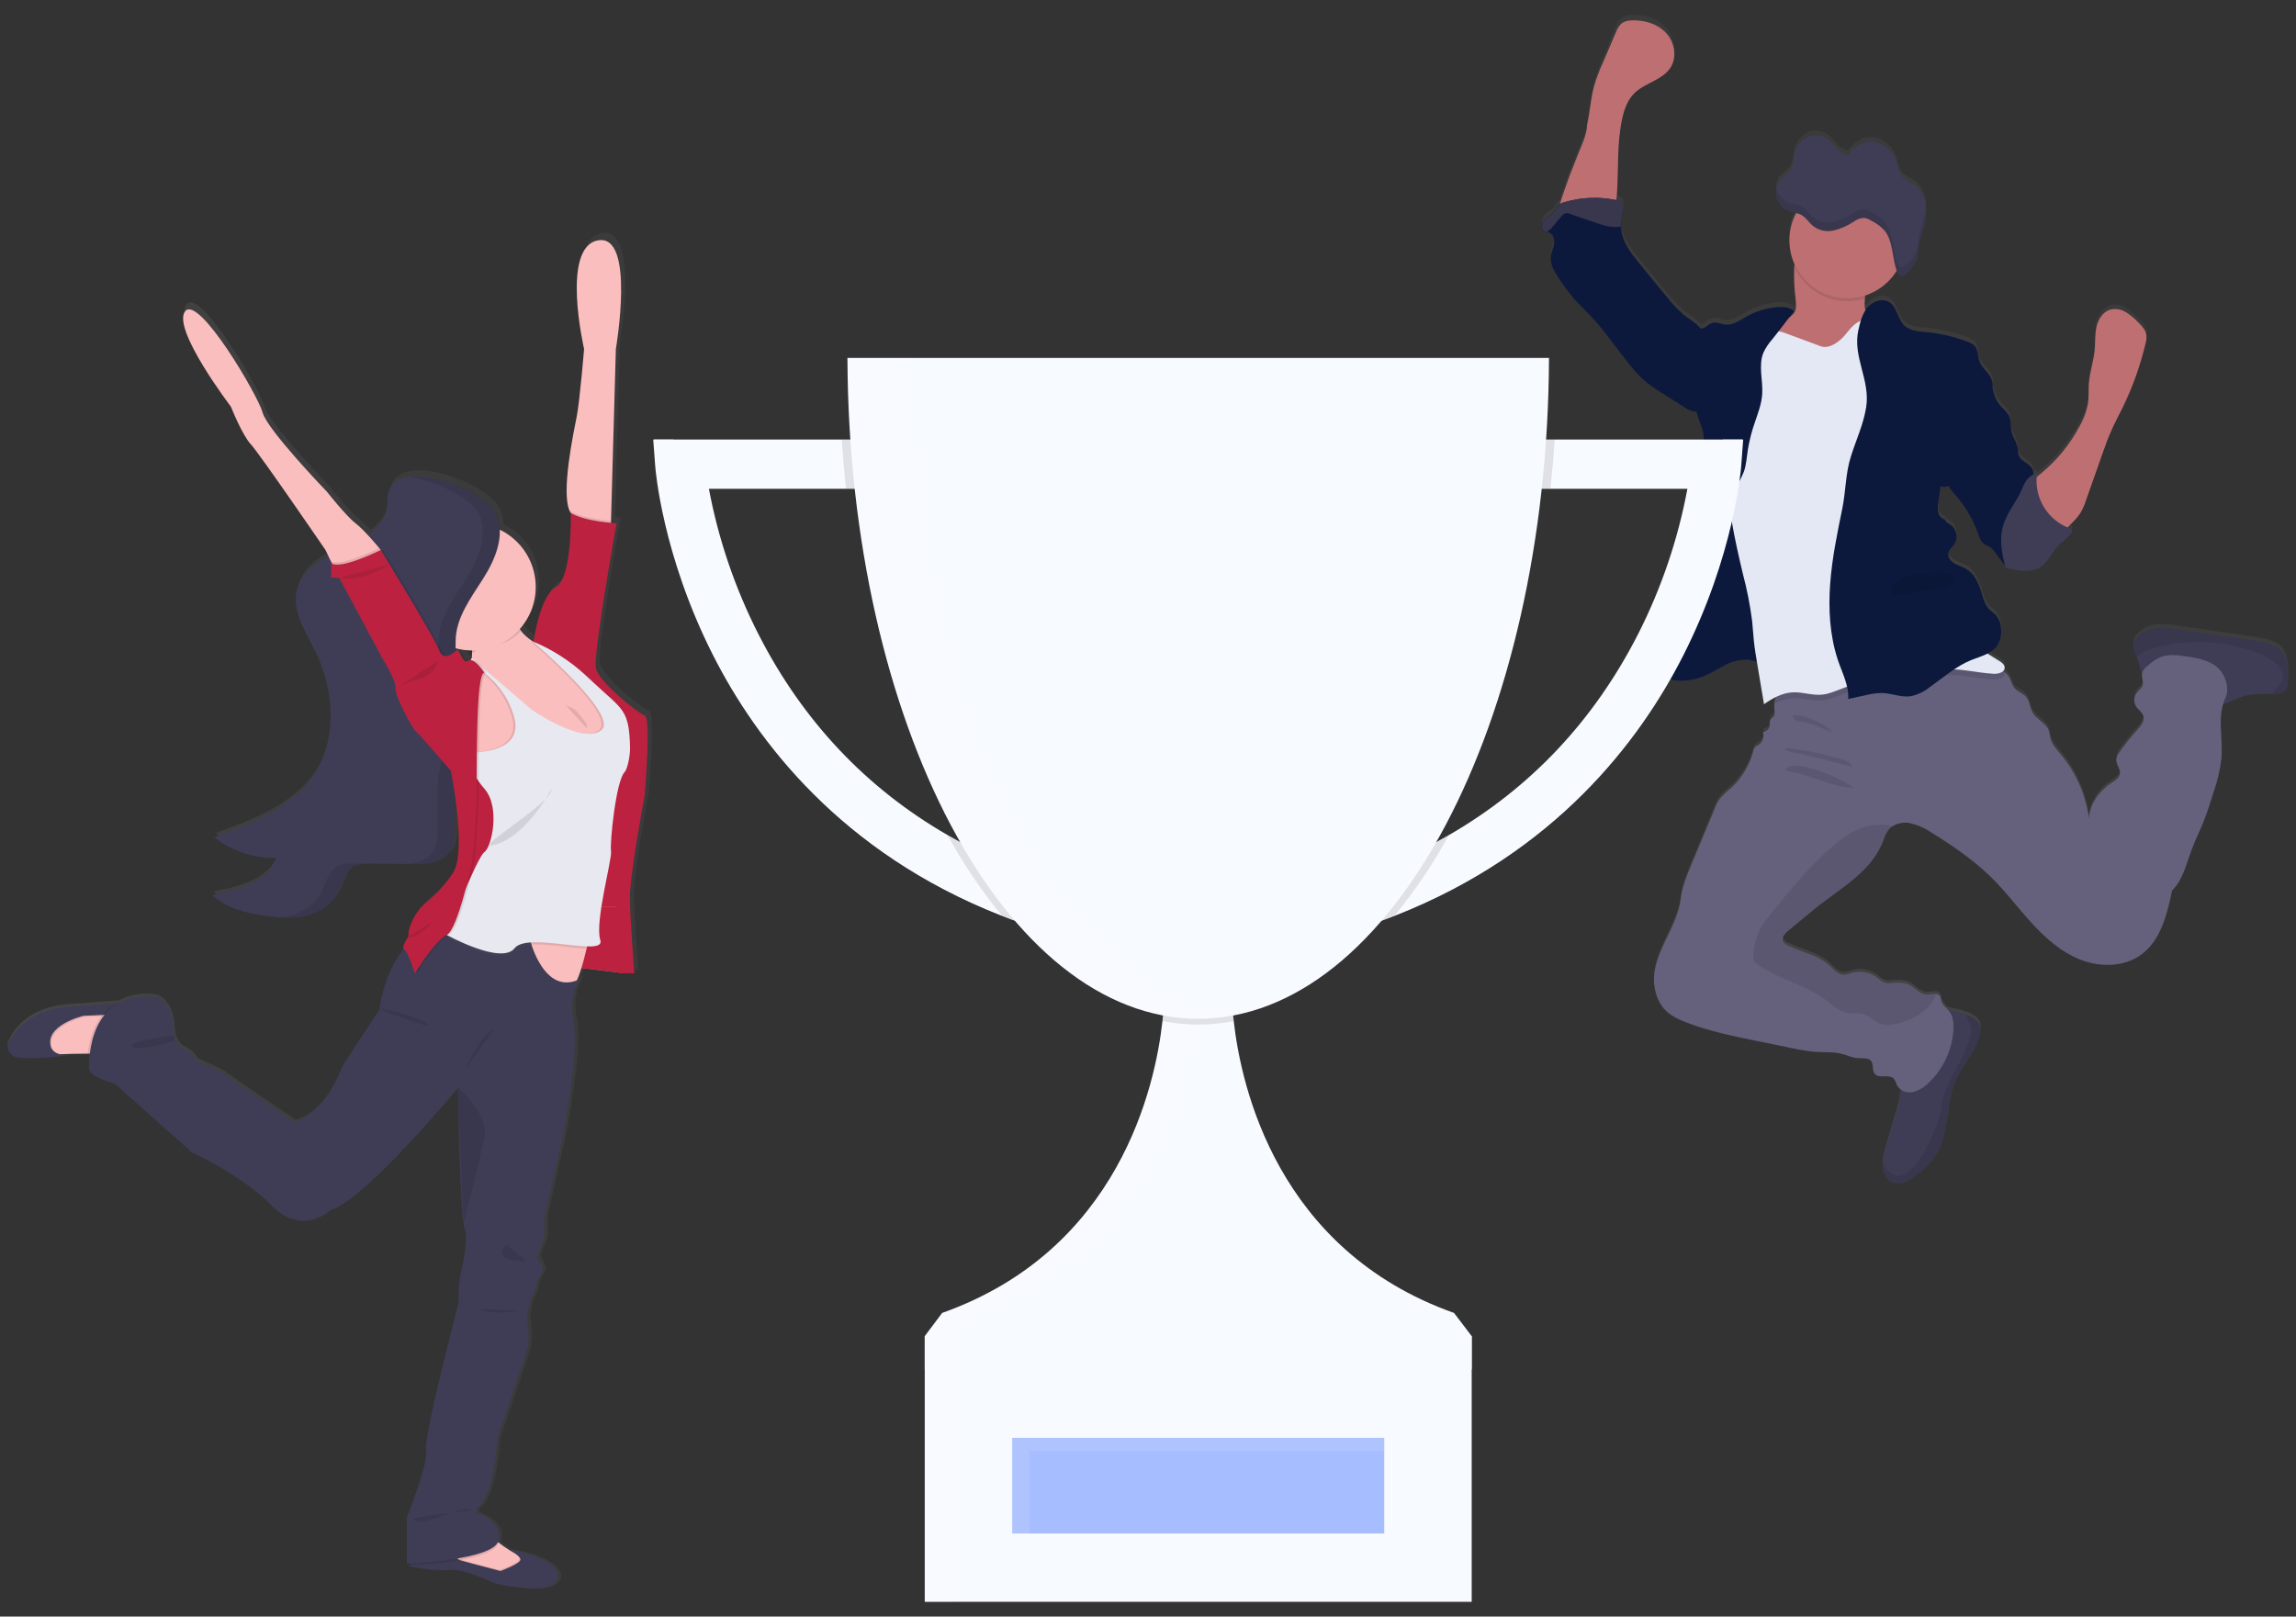 <?xml version="1.0" encoding="utf-8"?>
<!-- Generator: Adobe Illustrator 16.0.0, SVG Export Plug-In . SVG Version: 6.00 Build 0)  -->
<!DOCTYPE svg PUBLIC "-//W3C//DTD SVG 1.1//EN" "http://www.w3.org/Graphics/SVG/1.1/DTD/svg11.dtd">
<svg version="1.1" id="Layer_1" xmlns="http://www.w3.org/2000/svg" xmlns:xlink="http://www.w3.org/1999/xlink" x="0px" y="0px"
	 width="355px" height="250px" viewBox="0 0 355 250" enable-background="new 0 0 355 250" xml:space="preserve">
<rect x="0" y="0" width="355" height="250" fill="#333333" stroke="none"/>
<linearGradient id="SVGID_1_" gradientUnits="userSpaceOnUse" x1="-205.906" y1="-1609.62" x2="-205.906" y2="-1789.974" gradientTransform="matrix(1 0 0 1 502 1792.26)">
	<stop  offset="0" style="stop-color:#808080;stop-opacity:0.25"/>
	<stop  offset="0.54" style="stop-color:#808080;stop-opacity:0.12"/>
	<stop  offset="1" style="stop-color:#808080;stop-opacity:0.1"/>
</linearGradient>
<path fill="url(#SVGID_1_)" d="M352.466,99.743c-0.642-0.492-1.394-0.821-2.188-0.959c-0.838-0.192-1.692-0.313-2.545-0.448
	l-11.034-1.591c-1.115-0.207-2.251-0.268-3.38-0.179c-1.146,0.093-2.204,0.643-2.941,1.523c-0.328,0.406-0.509,0.913-0.511,1.435
	c0.062,0.526,0.231,1.033,0.503,1.488c0.105,0.212,0.197,0.433,0.271,0.659c0.105,0.507,0.237,1.008,0.396,1.501
	c0.049,0.107,0.112,0.207,0.188,0.296c0.002,0.025,0.002,0.051,0,0.076c-0.121,0.619,0.271,1.264,0.094,1.86
	c-0.151,0.511-0.648,0.821-0.963,1.247c-0.429,0.618-0.444,1.431-0.045,2.066c0.336,0.521,0.945,0.875,1.121,1.47
	c0.229,0.785-0.392,1.542-0.941,2.147c-1.016,1.114-1.951,2.296-2.807,3.537c-0.24,0.306-0.395,0.668-0.447,1.053
	c-0.051,0.78,0.697,1.466,0.567,2.242c-0.103,0.609-0.698,0.981-1.213,1.345c-1.905,1.255-3.435,3.272-3.588,5.554
	c-0.487-3.63-1.992-7.048-4.338-9.861c-0.642-0.771-1.345-1.546-1.609-2.524c-0.099-0.39-0.116-0.806-0.251-1.183
	c-0.447-1.188-1.873-1.699-2.496-2.793c-0.447-0.771-0.447-1.761-1.005-2.438c-0.556-0.677-1.43-0.829-1.907-1.483
	c-0.24-0.443-0.444-0.905-0.609-1.38c-0.202-0.388-0.485-0.728-0.831-0.996c-0.065-0.053-0.134-0.102-0.205-0.148
	c0.151-0.134,0.237-0.326,0.237-0.528c0-0.524-0.521-0.87-0.973-1.13c-0.582-0.332-1.152-0.69-1.707-1.062
	c0.604-0.282,1.131-0.713,1.526-1.25c0.498-0.803,0.704-1.753,0.583-2.689c-0.03-0.756-0.313-1.48-0.802-2.058
	c-0.283-0.3-0.638-0.515-0.933-0.798c-0.768-0.748-1.027-1.855-1.346-2.877c-0.422-1.345-1.081-2.757-2.309-3.469
	c-0.592-0.345-1.281-0.506-1.859-0.87c-0.579-0.363-1.063-1.049-0.859-1.708c0.133-0.449,0.551-0.758,0.832-1.139
	c0.701-1.024,0.447-2.424-0.568-3.137c-0.332-0.21-0.739-0.395-0.809-0.78c-0.529-0.138-0.933-0.566-1.039-1.103
	c-0.101-0.527-0.101-1.069,0-1.596c0.116-0.833,0.231-1.664,0.346-2.492c0.398,0.166,0.847,0.166,1.246,0
	c0.388,0.629,0.839,1.218,1.345,1.757c1.364,1.612,2.428,3.457,3.138,5.446c0.256,0.717,0.516,1.52,1.18,1.9
	c0.229,0.13,0.487,0.198,0.713,0.336c0.275,0.193,0.515,0.437,0.699,0.717c0.539,0.712,1.074,1.421,1.607,2.133l0.027,0.108
	c0.015,0.063,0.039,0.123,0.07,0.18c0.102,0.111,0.237,0.181,0.387,0.196c1.648,0.381,3.5,0.731,4.932-0.17
	c1.291-0.807,1.855-2.403,2.948-3.469c0.774-0.758,1.874-1.345,2.094-2.412c-0.263-0.081-0.519-0.175-0.771-0.282
	c0.224-0.224,0.446-0.484,0.752-0.78c0.442-0.434,0.843-0.91,1.192-1.421c0.377-0.63,0.679-1.305,0.896-2.008
	c0.863-2.462,1.729-4.926,2.6-7.391c0.412-1.166,0.825-2.34,1.346-3.474c0.538-1.229,1.176-2.407,1.762-3.613
	c1.515-3.135,2.686-6.427,3.486-9.816c0.143-0.462,0.189-0.949,0.141-1.43c-0.127-0.776-0.715-1.385-1.273-1.936
	c-0.563-0.611-1.206-1.143-1.91-1.583c-0.713-0.444-1.574-0.583-2.393-0.386c-1.147,0.336-1.869,1.511-2.135,2.689
	c-0.265,1.178-0.166,2.394-0.276,3.586c-0.162,1.726-0.754,3.393-0.897,5.123c-0.074,1,0,2.012-0.121,3.012
	c-0.22,1.308-0.677,2.566-1.345,3.711c-1.454,2.732-3.421,5.159-5.795,7.145c-0.272,0.229-0.557,0.448-0.825,0.695
	c0-0.192,0.031-0.39,0.059-0.583c-0.194,0.05-0.385,0.118-0.568,0.202c0.023-0.227,0-0.455-0.066-0.672
	c-0.359-1.072-1.955-1.345-2.242-2.434c-0.047-0.27-0.073-0.542-0.075-0.816c-0.095-0.955-0.744-1.762-0.97-2.689
	c-0.205-0.856-0.049-1.793-0.446-2.586c-0.341-0.497-0.741-0.948-1.192-1.345c-0.537-0.615-0.927-1.347-1.135-2.138
	c-0.059-0.22-0.111-0.448-0.173-0.668c0.067-0.497,0.012-1.003-0.163-1.474c-0.407-1.014-1.461-1.663-1.842-2.689
	c-0.297-0.798-0.165-1.793-0.727-2.412c-0.299-0.295-0.662-0.515-1.063-0.641c-2.052-0.799-4.204-1.308-6.396-1.511
	c-1.229-0.112-2.582-0.175-3.461-1.04c-1.027-1.004-1.074-2.81-2.277-3.586c-1.059-0.685-2.556-0.179-3.375,0.785
	c-0.123,0.142-0.237,0.292-0.34,0.448c-0.15-0.6-0.184-1.225-0.096-1.837c0-0.152,0.032-0.31,0.046-0.448
	c2.023-0.661,3.745-2.021,4.858-3.837c0,0,0,0,0,0.027l0.054,0.139c0.13,0.328,0.336,0.642,0.642,0.677l0,0
	c0.203-0.002,0.398-0.074,0.556-0.202c0.271-0.188,0.521-0.404,0.743-0.646c0.115-0.126,0.223-0.256,0.322-0.39
	c0.207-0.28,0.385-0.58,0.529-0.896c0.225-0.476,0.374-0.982,0.448-1.502c0.081-0.52,0.09-1.053,0.18-1.573
	c0.084-0.402,0.193-0.799,0.327-1.188c0.044-0.13,0.09-0.26,0.13-0.39c0.04-0.13,0.099-0.305,0.146-0.448
	c0.278-0.922,0.43-1.878,0.447-2.841c0-0.162,0-0.323,0-0.484c-0.033-1.271-0.576-2.474-1.507-3.339
	c-0.771-0.632-1.793-0.896-2.356-1.753c-0.369-0.573-0.448-1.313-0.664-1.985c-0.475-1.642-1.842-2.871-3.522-3.169
	c-0.993-0.108-1.989,0.166-2.788,0.767l0,0l-0.063,0.049l0,0c-0.444,0.339-0.821,0.759-1.111,1.237
	c-0.592-0.163-1.134-0.471-1.577-0.896c-0.448-0.417-0.794-0.941-1.245-1.345c-0.863-0.789-2.086-1.046-3.191-0.672
	c-1.137,0.455-1.984,1.427-2.281,2.613c-0.247,0.923-0.202,1.986-0.719,2.757c-0.398,0.601-1.053,0.896-1.51,1.443
	c-0.285,0.347-0.479,0.757-0.564,1.197l0,0c-0.055,0.246-0.08,0.497-0.077,0.748l0,0c0,0.112,0,0.225,0.027,0.332
	c0,0,0,0.036,0,0.054c0.017,0.123,0.042,0.244,0.075,0.363l0,0c0.129,0.454,0.355,0.875,0.668,1.228
	c0.297,0.339,0.666,0.606,1.08,0.78c0.17,0.065,0.345,0.122,0.521,0.166l0.533,0.121l0.188,0.045
	c-1.305,2.449-1.396,5.366-0.251,7.893c0,0.125-0.032,0.251-0.045,0.376c-0.073,1.765,0.007,3.533,0.231,5.285
	c0.063,0.694,0.101,1.461-0.325,2.013c-0.194,0.217-0.412,0.411-0.649,0.578c0.24-0.314,0.488-0.623,0.738-0.932
	c-0.632-0.637-1.631-0.717-2.527-0.654c-1.734,0.129-3.418,0.644-4.931,1.506c-1.004,0.579-2.034,1.345-3.183,1.21
	c-0.678-0.076-1.346-0.448-2.004-0.269c-0.371,0.151-0.717,0.357-1.026,0.609c-0.245,0.176-0.541,0.267-0.843,0.26
	c-0.703-0.865-1.793-1.452-2.637-2.156c-0.957-0.854-1.836-1.794-2.621-2.81c-1.451-1.752-2.899-3.509-4.324-5.28
	c-1.201-1.488-2.436-3.097-2.646-5.002c-0.021-0.189-0.031-0.379-0.031-0.569c0.029-0.906,0.145-1.806,0.342-2.69
	c0.053-0.213,0.053-0.437,0-0.65c-0.135-0.448-0.649-0.614-1.094-0.712l0,0c0.059-0.346,0.099-0.699,0.121-1.036
	c0.25-3.854-0.022-7.772,0.793-11.546c0.31-1.452,0.815-2.923,1.859-3.976c1.637-1.654,4.375-2.053,5.63-4.012
	c1.05-1.631,0.632-3.939-0.687-5.378c-1.317-1.439-3.348-2.026-5.278-1.954c-0.543-0.019-1.078,0.125-1.538,0.412
	c-0.432,0.382-0.752,0.87-0.934,1.417l-1.922,4.675c-0.559,1.217-1.027,2.472-1.407,3.757c-0.538,1.963-0.659,4.034-1.085,6.015
	c0,1.524-0.981,3.424-1.521,4.828c-0.6,1.578-1.249,3.138-1.792,4.747c-0.134,0.403-0.604,1.6-0.896,2.689
	c-0.11,0.064-0.213,0.141-0.305,0.229c-0.234,0.3-0.447,0.616-0.637,0.946c-0.408,0.538-1.07,0.825-1.521,1.345
	c-0.447,0.52-0.543,1.475,0.08,1.734c0.129,0.043,0.258,0.071,0.392,0.085c0.082,0.007,0.163,0.021,0.241,0.041
	c0.674,0.188,0.938,1.036,0.84,1.734c-0.1,0.699-0.448,1.345-0.508,2.044c-0.12,1.237,0.605,2.389,1.305,3.429
	c0.725,1.127,1.523,2.204,2.395,3.223c0.631,0.708,1.344,1.345,1.98,2.025c2.426,2.493,4.352,5.406,6.531,8.114
	c0.783,1.021,1.675,1.956,2.656,2.788c0.644,0.502,1.314,0.964,2.014,1.385l3.747,2.375c0.426,0.312,0.905,0.539,1.417,0.668
	c0.166,0.022,0.335,0.022,0.502,0c0.021,0.112,0.041,0.22,0.066,0.332c0.291,1.174,0.933,2.241,1.004,3.438
	c0.071,1.197-0.035,2.42,0.049,3.63c0.082,1.116,0.328,2.241,0.391,3.339c0.126,2.115-0.395,4.205-0.896,6.275
	c-0.756,3.03-1.213,6.123-2.688,8.871c-0.413,0.758-0.896,1.528-0.896,2.394c0,0.104,0,0.21,0.026,0.314l0,0l-0.672,0.381
	c-0.196,0.112-0.396,0.225-0.574,0.341c-0.852,0.556-1.762,1.169-2.11,2.129c-0.282,0.776-0.152,1.664-0.493,2.416
	c-0.015,0.034-0.034,0.066-0.054,0.099c-0.358,0.699-1.071,1.219-1.231,1.985l0,0c-0.121,0.587,0.11,1.21,0,1.793c0,0,0,0,0,0.022
	c-0.103,0.293-0.185,0.592-0.242,0.897c-0.006,0.099,0.003,0.199,0.026,0.295c0.085,0.34,0.273,0.645,0.537,0.875
	c0.162,0.154,0.338,0.294,0.524,0.416c0.19,0.126,0.388,0.243,0.593,0.35l0.115,0.063c0.17,0.09,0.34,0.175,0.516,0.256l0.117,0.049
	c0.201,0.09,0.407,0.17,0.613,0.242l0.143,0.045c0.162,0.054,0.328,0.104,0.494,0.143l0.111,0.036l0.104,0.022l0.449,0.094
	l0.166,0.032c0.196,0.033,0.397,0.06,0.604,0.081h0.18c0.152,0,0.301,0.022,0.448,0.027h0.211c0.155,0,0.31,0,0.448,0h0.16
	c0.211,0,0.422-0.032,0.633-0.058h0.066c0.188-0.027,0.377-0.059,0.564-0.1l0.145-0.03c0.174-0.041,0.35-0.082,0.523-0.135
	l0.094-0.027c0.21-0.063,0.421-0.13,0.628-0.21c0.714-0.293,1.405-0.637,2.07-1.027c0.448-0.247,0.897-0.498,1.345-0.726
	c0.333-0.167,0.674-0.317,1.021-0.448c0.849-0.362,1.771-0.516,2.689-0.448c0.454,0.062,0.902,0.153,1.346,0.273
	c0,0.05,0,0.099,0,0.148c0.363,2.151,0.725,4.303,1.08,6.455c0.586-0.422,1.207-0.796,1.854-1.116
	c-0.121,0.325-0.201,0.664-0.238,1.008c-0.026,0.267-0.026,0.536,0,0.803c0.041,0.425,0.132,0.896-0.125,1.232
	c-0.155,0.206-0.448,0.323-0.532,0.556c-0.063,0.238-0.078,0.487-0.047,0.73c-0.035,0.576-0.49,1.037-1.064,1.085
	c0.265,0.743-0.016,1.569-0.678,1.999c-0.187,0.09-0.361,0.205-0.521,0.34c-0.151,0.198-0.256,0.431-0.3,0.677
	c-0.594,2.22-1.811,4.223-3.51,5.77c-0.639,0.5-1.219,1.068-1.734,1.694c-0.319,0.484-0.582,1.003-0.785,1.546
	c-1.195,2.922-2.408,5.846-3.639,8.771c-0.682,1.638-1.346,3.3-1.562,5.062c-0.538,4.832-4.841,8.929-4.032,13.726
	c0.162,1.199,0.645,2.33,1.397,3.276c0.896,1.08,2.24,1.698,3.585,2.2c3.456,1.345,7.102,2.08,10.73,2.818l5.701,1.17
	c1.119,0.259,2.254,0.438,3.397,0.539c1.376,0.095,2.788-0.036,4.128,0.313c0.829,0.215,1.622,0.614,2.479,0.658
	c0.735,0.041,1.642-0.115,2.076,0.484c0.434,0.601,0.098,1.395,0.512,1.928c0.662,0.848,2.281,0,3.002,0.798
	c0.197,0.308,0.35,0.642,0.447,0.991c0.11,0.217,0.264,0.408,0.448,0.563c0.045,0.255,0.063,0.511,0.056,0.767
	c-0.095,1.041-0.312,2.067-0.646,3.058c-0.537,1.82-1.074,3.642-1.609,5.464c-0.203,0.645-0.354,1.305-0.447,1.973
	c-0.033,0.324-0.033,0.652,0,0.978c0.095,0.991,0.664,2.013,1.608,2.336c0.733,0.192,1.515,0.099,2.179-0.271
	c0.642-0.334,1.243-0.739,1.793-1.209c0.992-0.752,1.864-1.649,2.586-2.664c2.242-3.352,1.517-7.889,3.09-11.596
	c1.043-2.474,3.078-4.481,3.756-7.09c0.158-0.497,0.177-1.027,0.054-1.533c-0.282-0.896-1.237-1.406-2.13-1.729h-0.039
	c-0.734-0.261-1.482-0.476-2.241-0.642c-0.188-0.041-0.382-0.072-0.573-0.104c-0.427-0.348-0.768-0.789-0.99-1.291
	c-0.036-0.268-0.106-0.527-0.211-0.775c-0.146-0.217-0.387-0.35-0.646-0.357c-0.447-0.045-1.048,0.115-1.537,0.08
	c-0.998-0.071-1.662-1.053-2.56-1.506c-0.896-0.453-1.868-0.34-2.823-0.273c-0.341,0.048-0.689,0.025-1.021-0.063
	c-0.397-0.184-0.762-0.435-1.075-0.739c-1.118-0.87-2.581-1.164-3.949-0.794c-0.429,0.173-0.884,0.275-1.345,0.306
	c-0.875-0.05-1.492-0.83-2.139-1.421c-1.767-1.618-4.279-2.044-6.423-3.105c-0.327-0.123-0.602-0.357-0.771-0.664
	c-0.248-0.609,0.309-1.22,0.811-1.636l3.686-3.063c4.033-3.353,9.076-5.875,10.949-10.793c0.195-0.658,0.498-1.28,0.897-1.842
	c0.144-0.172,0.312-0.322,0.496-0.449c0.815-0.526,1.803-0.721,2.757-0.536c1.162,0.26,2.264,0.739,3.246,1.416
	c1.604,0.972,3.165,2.018,4.684,3.138c1.504,1.074,2.935,2.249,4.28,3.516c2.354,2.239,4.313,4.897,6.504,7.313
	c2.191,2.416,4.697,4.671,7.74,5.827c3.044,1.156,6.726,1.107,9.337-0.833c3.018-2.242,3.984-6.249,4.747-9.925
	c1.683-1.623,2.188-4.094,3.008-6.274c0.517-1.385,1.175-2.688,1.729-4.069c0.664-1.624,1.184-3.3,1.703-4.972
	c0.59-1.679,0.988-3.419,1.191-5.186c0.217-2.792-0.531-5.764,0.251-8.386c1.036-0.229,1.978-0.812,2.995-1.152
	c1.516-0.498,3.137-0.417,4.741-0.408h0.104c0.553,0.059,1.108-0.072,1.577-0.372c0.538-0.448,0.624-1.214,0.649-1.909
	C353.857,102.782,353.752,100.854,352.466,99.743z M287.521,23.284c-0.369,0.091-0.754,0.119-1.133,0.08L287.521,23.284z"/>
<path fill="#BE6F72" d="M289.287,51.639c-0.543,0.461-1.18,0.799-1.865,0.99l-3.177,1.139c-1.726,0.619-3.528,1.242-5.349,1.017
	c-1.018-0.125-5.379-0.767-6.037-1.56c-1.004-1.228,2.514-3.034,3.716-4.069c0.272-0.195,0.524-0.418,0.754-0.664
	c0.446-0.546,0.39-1.313,0.327-2.003c-0.229-1.749-0.309-3.514-0.233-5.276c0.034-0.42,0.095-0.838,0.179-1.25
	c0.448-2.062,2.367-1.309,3.883-0.762c1.822,0.593,3.586,1.357,5.267,2.282c0.513,0.264,0.957,0.641,1.3,1.102
	c0.663,1.004,0.398,2.323,0.291,3.586c-0.094,0.982-0.09,1.923,0.525,2.635c0.309,0.273,0.592,0.573,0.847,0.896
	C290.008,50.372,289.835,51.154,289.287,51.639z"/>
<path fill="#BE6F72" d="M245.389,19.335c0.447-1.985,0.547-4.034,1.084-6.002c0.381-1.279,0.851-2.53,1.407-3.742l1.978-4.612
	c0.181-0.545,0.502-1.032,0.932-1.412c0.462-0.286,0.996-0.429,1.538-0.412c1.932-0.072,3.963,0.528,5.28,1.949
	c1.316,1.421,1.733,3.721,0.686,5.348c-1.255,1.959-3.993,2.353-5.629,4.002c-1.046,1.053-1.551,2.52-1.859,3.967
	c-0.815,3.765-0.543,7.669-0.795,11.515c-0.08,1.197-0.313,2.564-1.345,3.183c-0.623,0.305-1.315,0.44-2.008,0.39l-2.94,0.05
	c-0.492,0-2.281,0.309-2.607-0.063c-0.574-0.649,0.734-3.886,0.973-4.607c0.529-1.6,1.178-3.16,1.792-4.733
	C244.406,22.75,245.389,20.854,245.389,19.335z"/>
<path fill="#3F3D56" d="M306.1,160.15c-0.676,2.591-2.711,4.606-3.756,7.076c-1.572,3.698-0.863,8.221-3.087,11.564
	c-0.723,1.016-1.594,1.915-2.588,2.667c-0.55,0.469-1.151,0.873-1.792,1.205c-0.665,0.366-1.445,0.463-2.18,0.271
	c-0.944-0.322-1.514-1.345-1.608-2.33c-0.032-0.324-0.032-0.65,0-0.975c0.095-0.667,0.244-1.324,0.448-1.968
	c0.539-1.813,1.074-3.631,1.607-5.45c0.336-0.986,0.554-2.01,0.646-3.048c0.059-1.129-0.658-2.601-0.354-3.653
	c0.14-0.475,0.658-0.896,0.896-1.295c0.336-0.574,0.596-1.189,0.771-1.833c0.367-1.251,0.617-2.587,1.39-3.64
	c0.503-0.624,1.09-1.178,1.747-1.637c0.484-0.426,1.053-0.744,1.668-0.938c0.597-0.105,1.21-0.076,1.792,0.085
	c0.762,0.163,1.511,0.376,2.241,0.638h0.041c0.896,0.322,1.847,0.818,2.129,1.726C306.251,159.12,306.246,159.65,306.1,160.15z"/>
<path fill="#3F3D56" d="M353.792,105.045c-0.026,0.695-0.112,1.471-0.649,1.905c-0.469,0.299-1.024,0.431-1.578,0.372h-0.121
	c-1.601,0-3.228-0.089-4.741,0.408c-1.152,0.382-2.211,1.081-3.411,1.22c-1.654,0.188-3.209-0.718-4.676-1.507
	c-1.381-0.743-2.797-1.416-4.244-2.017c-0.95-0.39-2.893-0.641-3.35-1.681c-0.155-0.492-0.287-0.992-0.395-1.497
	c-0.074-0.226-0.166-0.446-0.271-0.659c-0.271-0.454-0.44-0.959-0.504-1.484c0.002-0.522,0.184-1.028,0.512-1.434
	c0.738-0.874,1.796-1.418,2.937-1.511c1.13-0.087,2.267-0.027,3.38,0.179l11.035,1.587c0.852,0.121,1.708,0.242,2.546,0.448
	c0.796,0.138,1.548,0.467,2.188,0.959C353.752,101.428,353.857,103.351,353.792,105.045z"/>
<path fill="#65617D" d="M344.092,107.914c-1.344,2.837-0.376,6.194-0.617,9.332c-0.205,1.763-0.604,3.498-1.192,5.172
	c-0.521,1.667-1.04,3.339-1.703,4.958c-0.556,1.345-1.215,2.688-1.729,4.062c-0.82,2.188-1.345,4.648-3.009,6.275
	c-0.762,3.666-1.729,7.673-4.747,9.896c-2.621,1.936-6.275,2.002-9.336,0.832c-3.063-1.168-5.549-3.41-7.74-5.826
	c-2.192-2.416-4.15-5.047-6.504-7.297c-1.349-1.267-2.783-2.438-4.291-3.51c-1.518-1.104-3.078-2.14-4.683-3.11
	c-0.981-0.673-2.084-1.151-3.246-1.411c-0.953-0.184-1.94,0.01-2.757,0.537c-0.186,0.127-0.354,0.277-0.497,0.447
	c-0.397,0.559-0.702,1.18-0.896,1.838c-1.884,4.904-6.935,7.424-10.969,10.768l-3.684,3.053c-0.503,0.416-1.059,1.025-0.813,1.631
	c0.17,0.308,0.442,0.541,0.771,0.664c2.142,1.058,4.657,1.482,6.423,3.098c0.646,0.591,1.266,1.371,2.139,1.417
	c0.461-0.027,0.914-0.13,1.346-0.302c1.365-0.369,2.828-0.078,3.947,0.789c0.313,0.307,0.678,0.557,1.076,0.739
	c0.333,0.089,0.682,0.109,1.021,0.063c0.955-0.068,1.968-0.153,2.824,0.271c0.854,0.426,1.56,1.432,2.56,1.502
	c0.487,0.036,1.071-0.126,1.537-0.08c0.26,0.008,0.501,0.142,0.646,0.357c0.104,0.246,0.176,0.506,0.211,0.771
	c0.184,0.631,0.803,1.017,1.205,1.537c0.618,0.797,0.709,1.881,0.646,2.892c-0.203,3.151-1.608,6.108-3.926,8.256
	c-0.66,0.673-1.5,1.14-2.418,1.346c-0.941,0.197-1.906-0.231-2.393-1.063c-0.102-0.348-0.251-0.68-0.447-0.985
	c-0.724-0.794-2.341,0.05-3.005-0.798c-0.411-0.529-0.116-1.375-0.511-1.922c-0.395-0.549-1.346-0.449-2.075-0.48
	c-0.856-0.045-1.649-0.447-2.479-0.658c-1.344-0.35-2.752-0.22-4.129-0.313c-1.144-0.101-2.277-0.28-3.396-0.537l-5.702-1.166
	c-3.631-0.74-7.275-1.487-10.73-2.812c-1.321-0.502-2.653-1.119-3.586-2.195c-0.752-0.945-1.234-2.075-1.397-3.271
	c-0.812-4.781,3.491-8.869,4.033-13.688c0.192-1.757,0.897-3.415,1.562-5.048c1.217-2.916,2.43-5.834,3.639-8.753
	c0.195-0.543,0.451-1.064,0.763-1.551c0.517-0.624,1.099-1.19,1.735-1.689c1.697-1.542,2.916-3.539,3.509-5.755
	c0.045-0.247,0.147-0.479,0.3-0.677c0.16-0.133,0.334-0.246,0.521-0.336c0.658-0.429,0.938-1.253,0.677-1.995
	c0.575-0.047,1.028-0.509,1.067-1.085c-0.033-0.242-0.02-0.489,0.043-0.726c0.108-0.233,0.377-0.35,0.535-0.556
	c0.254-0.336,0.165-0.807,0.125-1.228c-0.027-0.267-0.027-0.536,0-0.803c0.098-0.949,0.522-1.834,1.201-2.505
	c1.071-1.054,2.596-0.781,4.074-1.031c1.475-0.318,2.916-0.779,4.303-1.376c3.891-1.533,7.984-2.479,12.152-2.81
	c4.188-0.33,8.395,0.341,12.271,1.955c0.563,0.228,1.096,0.529,1.582,0.896c0.346,0.266,0.627,0.604,0.829,0.991
	c0.164,0.475,0.369,0.935,0.608,1.377c0.48,0.654,1.386,0.864,1.91,1.483c0.523,0.619,0.568,1.664,1.004,2.43
	c0.623,1.094,2.066,1.6,2.496,2.788c0.135,0.376,0.152,0.789,0.252,1.178c0.242,0.978,0.968,1.749,1.607,2.519
	c2.352,2.811,3.854,6.23,4.34,9.862c0.145-2.273,1.672-4.286,3.586-5.541c0.516-0.336,1.111-0.708,1.215-1.318
	c0.13-0.771-0.618-1.457-0.569-2.241c0.056-0.382,0.21-0.745,0.448-1.049c0.854-1.237,1.792-2.416,2.807-3.526
	c0.551-0.606,1.17-1.345,0.941-2.143c-0.176-0.597-0.785-0.946-1.121-1.466c-0.401-0.634-0.385-1.446,0.044-2.062
	c0.313-0.426,0.813-0.735,0.965-1.241c0.174-0.596-0.215-1.242-0.094-1.856c0.164-0.492,0.487-0.913,0.922-1.196
	c0.595-0.542,1.271-0.986,2.005-1.318c1.184-0.448,2.5-0.282,3.756-0.107c2.098,0.291,4.451,0.739,5.635,2.496
	C344.271,105.072,344.657,106.74,344.092,107.914z"/>
<path opacity="0.1" enable-background="new    " d="M353.792,105.045c-0.026,0.695-0.112,1.471-0.649,1.905
	c-0.469,0.299-1.024,0.431-1.578,0.372h-0.121c0.185-0.932,1.317-1.465,1.516-2.411c0.068-0.588-0.109-1.177-0.492-1.628
	c-0.961-1.295-2.502-2.012-4.035-2.537c-4.33-1.484-8.971-1.832-13.475-1.008c-1.225,0.199-2.415,0.566-3.539,1.089
	c-0.375,0.233-0.732,0.488-1.076,0.762c-0.27-0.454-0.439-0.959-0.503-1.484c0.002-0.522,0.183-1.028,0.513-1.434
	c0.738-0.874,1.795-1.418,2.936-1.511c1.129-0.087,2.266-0.027,3.38,0.179l11.035,1.587c0.853,0.121,1.708,0.242,2.546,0.448
	c0.796,0.138,1.546,0.467,2.188,0.959C353.752,101.428,353.857,103.351,353.792,105.045z"/>
<path opacity="0.1" enable-background="new    " d="M306.1,160.15c-0.676,2.591-2.711,4.606-3.756,7.076
	c-1.572,3.698-0.863,8.221-3.087,11.564c-0.723,1.016-1.594,1.915-2.588,2.667c-0.55,0.469-1.151,0.873-1.792,1.205
	c-0.665,0.366-1.445,0.463-2.18,0.271c-0.944-0.322-1.514-1.345-1.608-2.33c-0.032-0.324-0.032-0.65,0-0.975l0.027,0.072
	c0.39,0.939,1.026,1.927,2.028,2.093c0.765,0.056,1.514-0.209,2.071-0.729c1.479-1.188,2.341-2.959,3.161-4.666
	c0.641-1.231,1.148-2.528,1.516-3.868c0.178-0.763,0.265-1.542,0.447-2.304c0.852-3.703,3.752-6.724,4.393-10.476
	c0.053-0.259,0.064-0.522,0.037-0.785c-0.086-0.342-0.215-0.67-0.387-0.977c-0.156-0.349-0.271-0.712-0.341-1.085
	c0.896,0.322,1.847,0.818,2.129,1.726C306.288,159.135,306.264,159.66,306.1,160.15z"/>
<path opacity="0.1" enable-background="new    " d="M299.332,153.723c-0.415,1.084-1.113,2.038-2.021,2.762
	c-1.275,0.973-2.771,1.617-4.354,1.883c-0.736,0.188-1.51,0.179-2.241-0.026c-0.993-0.346-1.712-1.276-2.729-1.547
	c-0.726-0.196-1.506-0.022-2.239-0.13c-1.323-0.184-2.351-1.191-3.417-1.999c-3.268-2.457-7.557-3.25-10.824-5.706
	c-0.146-0.089-0.267-0.215-0.35-0.363c-0.063-0.16-0.086-0.335-0.067-0.507c0.013-1.489,0.349-2.959,0.981-4.307
	c0.52-0.941,1.14-1.823,1.848-2.632c2.928-3.586,5.867-7.198,9.372-10.225c1.47-1.269,3.074-2.451,4.931-3.025
	c1.03-0.317,3.065-0.618,4.32-0.08c-0.186,0.127-0.352,0.277-0.498,0.447c-0.396,0.56-0.701,1.181-0.896,1.838
	c-1.888,4.908-6.938,7.429-10.973,10.771l-3.684,3.053c-0.503,0.416-1.059,1.025-0.813,1.631c0.17,0.308,0.442,0.541,0.771,0.664
	c2.142,1.058,4.657,1.482,6.423,3.098c0.646,0.591,1.266,1.371,2.139,1.417c0.461-0.027,0.914-0.13,1.346-0.302
	c1.365-0.369,2.828-0.078,3.947,0.789c0.313,0.307,0.678,0.557,1.076,0.739c0.333,0.089,0.682,0.109,1.021,0.063
	c0.955-0.068,1.968-0.153,2.824,0.271c0.854,0.426,1.56,1.432,2.56,1.502C298.284,153.84,298.865,153.669,299.332,153.723z"/>
<path fill="#3F3D56" d="M258.107,92.89c-0.852,0.547-1.758,1.165-2.105,2.115c-0.287,0.776-0.152,1.663-0.497,2.416
	c-0.346,0.753-1.121,1.277-1.291,2.084c-0.121,0.588,0.116,1.206,0,1.793c-0.103,0.306-0.184,0.617-0.247,0.933
	c-0.045,0.668,0.528,1.21,1.09,1.582c2.42,1.573,5.44,1.906,8.145,0.897c1.197-0.449,2.275-1.179,3.425-1.753
	c1.119-0.645,2.399-0.956,3.688-0.896c0.738,0.08,1.447,0.35,2.188,0.448c0.74,0.146,1.508-0.082,2.048-0.61
	c0.229-0.315,0.382-0.678,0.448-1.062c0.623-2.461,0.34-5.07-0.252-7.544s-1.487-4.854-2.119-7.314
	c-0.447-1.825-0.795-3.694-1.543-5.419s-2.007-3.331-3.77-3.989c-0.14-0.068-0.297-0.089-0.448-0.059
	c-0.112,0.047-0.212,0.121-0.29,0.215c-1.395,1.477-2.444,3.243-3.076,5.172c-0.702,2.147-0.896,4.424-1.541,6.581
	c-0.277,0.896-0.636,2.097-1.346,2.784C259.906,91.948,258.911,92.374,258.107,92.89z"/>
<path fill="#0C193D" d="M275.012,100.823c-0.076,0.385-0.236,0.748-0.471,1.062c-0.54,0.53-1.309,0.757-2.049,0.605
	c-0.735-0.09-1.443-0.363-2.184-0.448c-1.291-0.059-2.57,0.251-3.688,0.896c-1.148,0.574-2.242,1.287-3.43,1.749
	c-1.737,0.658-3.637,0.767-5.438,0.309c-0.958-0.241-1.865-0.641-2.689-1.184c-0.564-0.367-1.133-0.896-1.09-1.582
	c0.063-0.314,0.146-0.624,0.246-0.928c0.117-0.588-0.115-1.206,0-1.794c0.172-0.806,0.95-1.344,1.291-2.088
	c0.342-0.744,0.211-1.636,0.493-2.412c0.351-0.955,1.261-1.569,2.111-2.12c0.852-0.552,1.864-0.973,2.546-1.641
	c0.088-0.104,0.168-0.214,0.238-0.332c0.49-0.758,0.852-1.593,1.066-2.47c0.657-2.161,0.836-4.433,1.537-6.585
	c0.633-1.928,1.686-3.692,3.078-5.168c0.076-0.096,0.174-0.17,0.287-0.215c0.15-0.031,0.309-0.012,0.447,0.054
	c1.758,0.663,3.018,2.268,3.771,3.994c0.753,1.725,1.07,3.585,1.541,5.414c0.628,2.461,1.527,4.85,2.121,7.32
	C275.343,95.73,275.635,98.358,275.012,100.823z"/>
<path opacity="0.1" enable-background="new    " d="M288.341,46.157c-4.362,1.386-9.071-0.74-10.918-4.931
	c0.034-0.42,0.095-0.837,0.179-1.251c0.448-2.062,2.367-1.309,3.883-0.762c1.822,0.592,3.586,1.356,5.267,2.281
	c0.513,0.264,0.957,0.641,1.3,1.103C288.713,43.588,288.448,44.907,288.341,46.157z"/>
<circle fill="#BE6F72" cx="285.634" cy="37.166" r="8.964"/>
<path opacity="0.1" enable-background="new    " d="M309.96,104.157c0,0.744-1.008,0.982-1.757,0.942
	c-2.689-0.157-5.321-0.897-7.982-0.672c-3.367,0.304-6.46,2.165-9.836,2.335c-1.299,0.067-2.621-0.126-3.902,0.112
	c-1.658,0.309-3.139,1.317-4.828,1.461c-1.465,0.126-2.913-0.426-4.379-0.367c-1.024,0.061-2.023,0.346-2.928,0.834
	c0.1-0.949,0.522-1.835,1.201-2.506c1.071-1.054,2.596-0.781,4.074-1.031c1.477-0.318,2.918-0.779,4.303-1.376
	c3.891-1.532,7.984-2.479,12.152-2.81c4.186-0.333,8.39,0.332,12.268,1.941c0.564,0.228,1.096,0.529,1.584,0.896
	C309.952,103.994,309.963,104.076,309.96,104.157z"/>
<path fill="#E3E8F4" d="M281.488,53.535l-3.631-1.345l-1.533-0.565c-0.624-0.262-1.282-0.437-1.955-0.52
	c-1.756-0.135-3.409,1.035-4.348,2.528c-0.937,1.493-1.291,3.272-1.59,5.007c-0.414,2.373-0.764,4.754-1.05,7.145
	c-0.312,2.159-0.467,4.337-0.471,6.517c0.103,5.55,1.276,11.022,2.565,16.423c0.635,2.395,1.111,4.827,1.433,7.284
	c0.106,1.013,0.155,2.031,0.264,3.048c0.116,1.143,0.306,2.273,0.494,3.407l1.079,6.441c1.345-0.955,2.874-1.793,4.527-1.842
	c1.466-0.054,2.918,0.493,4.379,0.367c1.682-0.139,3.17-1.147,4.828-1.457c1.281-0.237,2.604-0.049,3.908-0.112
	c3.37-0.17,6.469-2.034,9.829-2.334c2.667-0.243,5.315,0.511,7.987,0.667c0.745,0.045,1.753-0.193,1.753-0.941
	c0-0.52-0.521-0.865-0.974-1.125c-2.135-1.285-4.166-2.734-6.073-4.334c-1.767-1.398-3.56-2.833-4.772-4.725
	c-2.928-4.549-1.924-10.704-4.42-15.504c-2.031-3.899,0-9.009,0-13.406c0-2.192,0-4.41-0.517-6.54
	c-0.321-1.19-0.722-2.359-1.201-3.496l-1.743-4.415c-0.035-0.129-0.107-0.246-0.206-0.336c-0.116-0.081-0.257-0.124-0.399-0.122
	c-1.047-0.062-2.078,0.269-2.896,0.928c-0.819,0.668-1.345,1.627-2.151,2.322C283.725,53.266,282.586,53.938,281.488,53.535z"/>
<path fill="#0C193D" d="M287.348,50.989c0.285-1.229,0.596-2.505,1.416-3.465c0.819-0.958,2.317-1.465,3.375-0.78
	c1.2,0.78,1.25,2.582,2.275,3.586c0.896,0.86,2.24,0.928,3.461,1.04c2.191,0.199,4.346,0.707,6.396,1.506
	c0.398,0.124,0.765,0.342,1.063,0.636c0.561,0.637,0.447,1.614,0.727,2.407c0.381,1.023,1.435,1.672,1.842,2.689
	c0.449,1.13,0,2.394-0.377,3.555c-0.676,2.084-1.103,4.25-1.762,6.343c-0.658,2.092-1.596,4.155-3.137,5.732
	c-0.682,0.7-1.695,1.345-2.591,0.928l-0.347,2.487c-0.101,0.526-0.101,1.065,0,1.591c0.106,0.537,0.512,0.966,1.041,1.103
	c0.066,0.385,0.476,0.569,0.807,0.78c1.021,0.698,1.283,2.093,0.585,3.115c-0.005,0.008-0.011,0.015-0.017,0.023
	c-0.281,0.381-0.697,0.681-0.834,1.134c-0.201,0.654,0.279,1.344,0.86,1.703c0.583,0.358,1.269,0.524,1.858,0.87
	c1.229,0.708,1.89,2.102,2.311,3.456c0.313,1.022,0.574,2.129,1.346,2.874c0.295,0.282,0.649,0.498,0.933,0.793
	c0.489,0.577,0.771,1.301,0.802,2.057c0.123,0.937-0.083,1.888-0.582,2.689c-0.896,1.282-2.568,1.663-4.033,2.241
	c-2.382,0.978-4.341,2.725-6.438,4.214c-0.854,0.688-1.861,1.161-2.936,1.38c-1.453,0.192-2.884-0.448-4.346-0.506
	c-0.874,0.008-1.743,0.122-2.59,0.341l-2.689,0.582c0.144-2.084-1.002-4.173-1.645-6.158c-1.211-3.739-1.436-7.737-1.146-11.654
	c0.286-3.917,1.084-7.782,1.873-11.627c0.551-2.689,0.496-5.5,1.344-8.113c0.795-2.515,1.928-4.931,2.345-7.548
	C289.221,58.756,286.389,55.167,287.348,50.989z"/>
<path fill="#0C193D" d="M307.736,59.276c0.248,0.456,0.421,0.947,0.515,1.457c0.208,0.79,0.597,1.521,1.135,2.134
	c0.451,0.398,0.853,0.85,1.192,1.345c0.413,0.78,0.255,1.73,0.447,2.582c0.225,0.928,0.875,1.734,0.969,2.689
	c0.002,0.273,0.029,0.546,0.076,0.816c0.293,1.085,1.887,1.345,2.242,2.43c0.236,0.703-0.172,1.47-0.096,2.209
	c0.057,0.229,0.07,0.465,0.04,0.699c-0.101,0.265-0.278,0.492-0.51,0.655c-1.485,1.417-2.513,3.245-2.95,5.249
	c-0.432,1.993-0.659,4.025-0.678,6.064l-1.752-2.317c-0.187-0.281-0.424-0.524-0.698-0.717c-0.226-0.135-0.483-0.202-0.714-0.336
	c-0.663-0.377-0.924-1.174-1.18-1.892c-0.709-1.985-1.771-3.826-3.137-5.432c-0.714-0.838-1.541-1.681-1.699-2.77
	c-0.047-0.5-0.021-1.005,0.08-1.497c0.448-2.936,0.93-5.944,2.358-8.548c0.667-1.219,1.532-2.322,2.174-3.559
	C305.982,59.716,306.589,57.583,307.736,59.276z"/>
<path fill="#0C193D" d="M263.52,62.096c0.008,0.377-0.088,0.75-0.278,1.076c-0.351,0.405-0.897,0.578-1.415,0.448
	c-0.512-0.128-0.993-0.354-1.417-0.664c-1.249-0.789-2.498-1.58-3.747-2.372c-0.697-0.42-1.37-0.881-2.014-1.38
	c-0.982-0.83-1.873-1.764-2.657-2.784c-2.179-2.689-4.105-5.607-6.531-8.068c-0.658-0.672-1.345-1.317-1.979-2.021
	c-0.871-1.017-1.67-2.092-2.395-3.218c-0.699-1.036-1.425-2.183-1.305-3.42c0.072-0.699,0.408-1.344,0.507-2.039
	c0.099-0.695-0.165-1.542-0.838-1.73c-0.08-0.02-0.161-0.034-0.242-0.041c-0.134-0.014-0.265-0.043-0.39-0.085
	c-0.625-0.26-0.529-1.224-0.082-1.73c0.449-0.506,1.111-0.789,1.521-1.345c0.188-0.33,0.402-0.646,0.638-0.946
	c0.301-0.257,0.657-0.437,1.043-0.524c2.586-0.762,5.321-0.865,7.957-0.301c0.447,0.099,0.959,0.278,1.092,0.713
	c0.056,0.211,0.056,0.434,0,0.645c-0.196,0.884-0.311,1.784-0.34,2.689c0,0.189,0.011,0.377,0.031,0.565
	c0.213,1.9,1.443,3.509,2.646,4.993c1.426,1.766,2.872,3.519,4.325,5.267c0.785,1.013,1.662,1.951,2.623,2.802
	c0.896,0.744,2.057,1.345,2.756,2.299c0.568,0.771,0.386,1.825,0.447,2.752C263.684,56.48,263.697,59.293,263.52,62.096z"/>
<path fill="#BE6F72" d="M320.443,80.796c0.442-0.431,0.842-0.903,1.191-1.412c0.379-0.629,0.678-1.302,0.896-2.003l2.6-7.374
	c0.412-1.166,0.824-2.336,1.346-3.47c0.537-1.223,1.174-2.402,1.762-3.585c1.51-3.114,2.679-6.383,3.481-9.749
	c0.142-0.463,0.189-0.949,0.14-1.43c-0.125-0.775-0.713-1.38-1.272-1.932c-0.563-0.609-1.206-1.139-1.91-1.578
	c-0.713-0.444-1.575-0.583-2.393-0.386c-1.147,0.337-1.869,1.511-2.134,2.689c-0.266,1.179-0.166,2.384-0.277,3.586
	c-0.162,1.721-0.754,3.384-0.896,5.11c-0.076,1,0,2.008-0.121,3.003c-0.221,1.306-0.678,2.563-1.346,3.707
	c-1.456,2.726-3.424,5.145-5.795,7.127c-0.65,0.479-1.234,1.042-1.738,1.672c-0.423,0.63-0.707,1.342-0.839,2.088
	c-0.299,1.138-0.169,2.345,0.362,3.393c0.73,1.247,2.135,1.793,3.475,2.071C318.785,82.701,319.202,82.082,320.443,80.796z"/>
<path fill="#3F3D56" d="M285.688,24.176c0.791-1.482,2.39-2.35,4.063-2.201c1.682,0.297,3.048,1.524,3.523,3.165
	c0.211,0.667,0.295,1.407,0.662,1.981c0.556,0.865,1.588,1.116,2.357,1.744c0.93,0.863,1.473,2.065,1.506,3.334
	c0.043,1.283-0.16,2.563-0.596,3.77c-0.186,0.515-0.336,1.042-0.448,1.578c-0.09,0.52-0.101,1.049-0.18,1.568
	c-0.2,1.362-0.942,2.585-2.058,3.393c-0.156,0.128-0.353,0.199-0.557,0.202c-0.35-0.041-0.564-0.449-0.693-0.816
	c-0.713-2.058-0.543-4.572-1.855-6.212c-0.598-0.662-1.319-1.2-2.125-1.582c-0.328-0.212-0.697-0.352-1.084-0.409
	c-0.569,0.031-1.115,0.23-1.569,0.574c-0.946,0.634-1.995,1.098-3.102,1.372c-1.118,0.265-2.296,0.011-3.205-0.69
	c-0.618-0.512-1.07-1.278-1.757-1.677s-1.403-0.376-2.079-0.65c-1.565-0.665-2.296-2.473-1.63-4.039
	c0.101-0.234,0.229-0.455,0.383-0.658c0.447-0.537,1.111-0.843,1.51-1.438c0.518-0.771,0.473-1.829,0.719-2.752
	c0.295-1.186,1.146-2.155,2.28-2.604c1.106-0.375,2.33-0.12,3.192,0.668c0.447,0.403,0.807,0.923,1.244,1.345
	c0.881,0.843,2.131,1.181,3.317,0.896"/>
<path opacity="0.1" enable-background="new    " d="M293.057,90.15c-0.533,0.476-0.722,1.229-0.476,1.901
	c0.101,0.21,4.726-0.682,5.213-0.749c1.22-0.175,3.356-0.09,4.179-1.206c1.461-1.977-3.065-1.537-3.896-1.466
	C296.499,88.766,294.258,88.981,293.057,90.15z"/>
<path fill="#3F3D56" d="M250.979,32.33c-0.199,0.883-0.313,1.784-0.343,2.689c-1.344,0.273-2.741-0.175-4.034-0.623l-3.705-1.264
	c-0.469-0.299-1.088-0.184-1.416,0.264c-0.599,0.619-1.418,1.793-2.242,2.488c-0.133-0.014-0.264-0.043-0.391-0.085
	c-0.621-0.26-0.527-1.224-0.08-1.73c0.448-0.506,1.111-0.789,1.521-1.345c0.188-0.33,0.401-0.646,0.637-0.946
	c0.3-0.257,0.659-0.437,1.043-0.524c2.587-0.762,5.321-0.865,7.957-0.301c0.448,0.099,0.96,0.278,1.095,0.713
	C251.063,31.887,251.047,32.115,250.979,32.33z"/>
<path opacity="0.1" enable-background="new    " d="M250.979,32.33c-0.199,0.883-0.313,1.784-0.343,2.689
	c-1.344,0.273-2.741-0.175-4.034-0.623l-3.705-1.264c-0.469-0.299-1.088-0.184-1.416,0.264c-0.599,0.619-1.418,1.793-2.242,2.488
	c-0.133-0.014-0.264-0.043-0.391-0.085c-0.621-0.26-0.527-1.224-0.08-1.73c0.448-0.506,1.111-0.789,1.521-1.345
	c0.188-0.33,0.401-0.646,0.637-0.946c0.3-0.257,0.659-0.437,1.043-0.524c2.587-0.762,5.321-0.865,7.957-0.301
	c0.448,0.099,0.96,0.278,1.095,0.713C251.063,31.887,251.047,32.115,250.979,32.33z"/>
<path opacity="0.1" enable-background="new    " d="M284.886,117.425c0.646,0.215,1.345,0.529,1.563,1.174l-5.189-1.317
	l-2.689-0.686c-0.475-0.121-2.178-0.26-2.491-0.631c-0.448-0.547,1.144-0.171,1.43-0.13c0.869,0.13,1.739,0.264,2.604,0.421
	C281.744,116.546,283.313,117.026,284.886,117.425z"/>
<path opacity="0.1" enable-background="new    " d="M286.898,122.02c-0.449-0.3-1.735-0.265-2.287-0.395
	c-0.807-0.193-1.601-0.449-2.394-0.695c-1.608-0.524-3.204-1.121-4.858-1.505c-0.305-0.068-1.346-0.085-1.295-0.471
	c0.049-0.385,1.039-0.52,1.287-0.538c1.465-0.108,3.293,0.578,4.655,1.067C283.745,120.105,285.391,120.958,286.898,122.02z"/>
<path opacity="0.1" enable-background="new    " d="M283.607,113.328c-1.646-0.448-3.137-1.47-4.832-1.667
	c-0.441,0.016-0.875-0.116-1.231-0.376c-0.2-0.196-0.337-0.445-0.397-0.718c1.133-0.058,2.451,0.421,3.48,0.874
	c0.566,0.244,1.113,0.535,1.633,0.87C282.636,112.54,283.2,113.198,283.607,113.328z"/>
<path fill="#3F3D56" d="M314.967,73.194c-0.574,3.852,1.766,7.542,5.495,8.664c-0.22,1.063-1.319,1.65-2.094,2.408
	c-1.095,1.062-1.658,2.653-2.949,3.46c-1.438,0.896-3.29,0.547-4.931,0.17c-0.149-0.017-0.286-0.089-0.387-0.202
	c-0.033-0.054-0.058-0.113-0.07-0.175c-0.542-1.985-0.896-4.105-0.342-6.095c0.449-1.695,1.524-3.138,2.387-4.635
	C312.936,75.292,313.016,73.688,314.967,73.194z"/>
<path fill="#0C193D" d="M274.891,47.493c-1.733,0.126-3.42,0.639-4.932,1.501c-1.004,0.574-2.034,1.345-3.182,1.206
	c-0.678-0.076-1.346-0.448-2.004-0.269c-0.371,0.149-0.717,0.355-1.026,0.609c-0.317,0.254-0.748,0.322-1.129,0.18l-0.448,6.203
	c-0.171,2.357-0.337,4.765,0.229,7.064c0.291,1.174,0.933,2.241,1.004,3.434c0.072,1.192-0.035,2.416,0.051,3.622
	c0.08,1.116,0.326,2.214,0.389,3.331c0.126,2.106-0.395,4.195-0.896,6.244c-0.758,3.021-1.215,6.109-2.688,8.843
	c-0.413,0.758-0.896,1.529-0.896,2.39c0,0.107,0,0.21,0.025,0.313c-0.447,0.246-0.863,0.479-1.246,0.721
	c-0.852,0.552-1.762,1.166-2.11,2.121c-0.282,0.775-0.152,1.663-0.493,2.412c-0.341,0.748-1.121,1.282-1.291,2.088
	c-0.12,0.588,0.113,1.206,0,1.793c-0.102,0.304-0.184,0.613-0.246,0.928c-0.045,0.673,0.523,1.215,1.09,1.582
	c0.823,0.543,1.732,0.943,2.688,1.184l2.678-10.624l0,0c2.439-4.51,4.469-9.231,6.064-14.105c0.455-1.593,1.041-3.146,1.752-4.644
	c0.508-0.847,0.955-1.728,1.345-2.636c0.407-1.129,0.448-2.354,0.646-3.546c0.234-1.391,0.586-2.761,1.055-4.092
	c0.483-1.438,1.045-2.873,1.143-4.383c0.148-2.16-0.636-4.442,0.197-6.441c0.354-0.749,0.814-1.441,1.367-2.058
	c1.154-1.417,2.209-2.9,3.365-4.316C276.786,47.506,275.787,47.439,274.891,47.493z"/>
<g opacity="0.1">
	<path d="M287.521,22.701l-0.561,0.04l-0.063,0.045C287.107,22.778,287.316,22.75,287.521,22.701z"/>
	<path d="M297.777,32.006c-0.094,0.891-0.287,1.769-0.574,2.618c-0.186,0.515-0.336,1.042-0.448,1.578
		c-0.09,0.52-0.101,1.049-0.18,1.568c-0.2,1.362-0.942,2.585-2.058,3.393c-0.156,0.128-0.353,0.199-0.557,0.202
		c-0.35-0.041-0.564-0.449-0.693-0.816c-0.713-2.057-0.543-4.571-1.855-6.212c-0.598-0.661-1.319-1.199-2.125-1.582
		c-0.328-0.212-0.697-0.352-1.084-0.409c-0.569,0.031-1.115,0.23-1.569,0.574c-0.946,0.634-1.995,1.099-3.102,1.372
		c-1.118,0.265-2.296,0.011-3.205-0.69c-0.618-0.512-1.07-1.278-1.757-1.677c-0.687-0.399-1.403-0.377-2.079-0.65
		c-0.857-0.366-1.501-1.102-1.749-1.999c-0.016-0.056-0.028-0.113-0.036-0.17c-0.11,0.5-0.101,1.02,0.036,1.515
		c0.248,0.898,0.892,1.633,1.749,1.999c0.676,0.274,1.438,0.278,2.079,0.65s1.139,1.165,1.757,1.677
		c0.909,0.701,2.087,0.955,3.205,0.69c1.104-0.273,2.155-0.737,3.102-1.372c0.454-0.344,1-0.543,1.569-0.574
		c0.387,0.057,0.756,0.196,1.084,0.409c0.795,0.39,1.507,0.932,2.094,1.595c1.313,1.641,1.143,4.155,1.855,6.212
		c0.131,0.372,0.345,0.775,0.695,0.816c0.213,0.001,0.422-0.075,0.586-0.215c1.119-0.81,1.862-2.039,2.062-3.406
		c0.081-0.52,0.09-1.049,0.18-1.569c0.114-0.536,0.265-1.063,0.448-1.578c0.438-1.207,0.639-2.486,0.598-3.769
		C297.794,32.132,297.786,32.069,297.777,32.006z"/>
</g>
<path fill="#F7FAFF" d="M269.417,67.972l-0.306,4.092c-0.043,0.556-1.105,13.788-8.941,29.251
	c-6.725,13.263-19.809,30.539-44.508,40.248c-1.928,0.762-3.928,1.473-6.003,2.133l-2.313-7.262
	c5.807-1.826,11.399-4.272,16.685-7.298c12.59-7.27,22.38-17.646,29.206-30.999c3.621-7.109,6.203-14.703,7.664-22.546h-28.104
	v-7.62L269.417,67.972L269.417,67.972z"/>
<path fill="#F7FAFF" d="M212.636,141.566c24.697-9.709,37.785-26.979,44.505-40.242c7.836-15.463,8.9-28.688,8.941-29.251
	l0.307-4.092h3.137l-0.305,4.092c-0.039,0.555-1.106,13.788-8.941,29.251c-6.725,13.264-19.809,30.533-44.506,40.242
	c-1.928,0.762-3.93,1.475-6.006,2.139l-0.306-0.955C210.544,142.364,211.602,141.971,212.636,141.566z"/>
<path fill="#F7FAFF" d="M163.188,136.436l-2.313,7.26c-2.077-0.661-4.079-1.375-6.005-2.137
	c-24.699-9.709-37.787-26.979-44.506-40.243c-7.835-15.464-8.901-28.687-8.942-29.251l-0.305-4.092h36.603v7.62h-28.11
	c1.47,7.844,4.059,15.438,7.688,22.546c6.826,13.353,16.611,23.729,29.202,30.995C151.785,132.16,157.379,134.607,163.188,136.436z"
	/>
<path fill="#F7FAFF" d="M157.889,141.566c-24.696-9.709-37.785-26.979-44.504-40.242c-7.834-15.463-8.901-28.688-8.942-29.251
	l-0.305-4.092H101l0.306,4.092c0.04,0.555,1.106,13.788,8.941,29.251c6.724,13.264,19.808,30.533,44.505,40.242
	c1.927,0.762,3.929,1.475,6.006,2.139l0.305-0.955C159.984,142.364,158.927,141.971,157.889,141.566z"/>
<path fill="#F7FAFF" d="M227.548,206.627v41.09h-84.565v-41.09l2.688-3.586c27.404-9.727,32.958-35.092,34.065-45.127
	c0.164-1.389,0.259-2.781,0.281-4.178h10.457c0.023,1.396,0.118,2.789,0.282,4.178c1.125,10.035,6.679,35.41,34.065,45.127
	L227.548,206.627z"/>
<rect x="142.982" y="206.627" fill="#F7FAFF" width="84.565" height="5.155"/>
<path opacity="0.1" fill="#FFFFFF" enable-background="new    " d="M150.153,203.041c27.405-9.727,32.958-35.092,34.065-45.127
	c0.166-1.389,0.261-2.781,0.283-4.178h-4.483c-0.021,1.396-0.117,2.789-0.281,4.178c-1.125,10.035-6.678,35.41-34.064,45.127
	l-2.688,3.586v41.09h4.481v-41.09L150.153,203.041z"/>
<path opacity="0.1" enable-background="new    " d="M130.135,67.972h7.584v7.62h-6.913
	C130.536,73.082,130.312,70.542,130.135,67.972z"/>
<path opacity="0.1" enable-background="new    " d="M163.188,136.436l-2.313,7.26c-2.077-0.661-4.079-1.375-6.005-2.137
	c-3.171-3.873-5.973-8.033-8.37-12.426C151.785,132.16,157.379,134.607,163.188,136.436z"/>
<path opacity="0.1" enable-background="new    " d="M207.342,136.436c5.807-1.828,11.4-4.273,16.684-7.299
	c-2.396,4.396-5.198,8.557-8.367,12.43c-1.928,0.763-3.93,1.476-6.002,2.134L207.342,136.436z"/>
<path opacity="0.1" enable-background="new    " d="M240.391,67.972c-0.177,2.57-0.4,5.11-0.673,7.62h-6.907v-7.62H240.391z"/>
<path opacity="0.1" enable-background="new    " d="M190.775,157.914c-3.641,0.705-7.383,0.705-11.021,0
	c0.165-1.389,0.26-2.781,0.282-4.178h10.457C190.518,155.133,190.609,156.525,190.775,157.914z"/>
<path fill="#F7FAFF" d="M131.031,55.35c0.194,56.504,24.398,102.197,54.234,102.197c29.84,0,54.039-45.693,54.235-102.197H131.031z"
	/>
<path opacity="0.1" fill="#FFFFFF" enable-background="new    " d="M140.668,55.35h-9.637
	c0.194,56.504,24.398,102.197,54.234,102.197c1.615-0.004,3.228-0.14,4.818-0.408C162.502,152.53,140.853,108.779,140.668,55.35z"/>
<rect x="156.504" y="222.355" fill="#A6BDFF" width="57.521" height="14.791"/>
<polygon opacity="0.1" fill="#FFFFFF" enable-background="new    " points="159.194,224.373 214.025,224.373 214.025,222.355 
	156.504,222.355 156.504,237.146 159.194,237.146 "/>
<linearGradient id="SVGID_2_" gradientUnits="userSpaceOnUse" x1="-500.813" y1="-1651.434" x2="-401.187" y2="-1651.434" gradientTransform="matrix(1 0 0 1 502 1792.26)">
	<stop  offset="0" style="stop-color:#808080;stop-opacity:0.25"/>
	<stop  offset="0.54" style="stop-color:#808080;stop-opacity:0.12"/>
	<stop  offset="1" style="stop-color:#808080;stop-opacity:0.1"/>
</linearGradient>
<path fill="url(#SVGID_2_)" d="M100.354,109.904c-1.035-0.345-7.13-5.168-7.593-7.351c-0.461-2.183,3.224-22.519,3.224-22.519
	s-0.341,0-0.897-0.067V79.64l0.758-26.714c0,0,3.106-17.929-2.761-16.885s-2.187,16.885-2.187,16.885s-0.667,8.042-1.139,10.453
	c-0.449,2.326-2.501,11.802-1.103,14.746c0.052,0.105,0.109,0.207,0.171,0.305l0,0c0,0,0.233,10.108-2.3,11.488
	c-2.415,1.313-3.419,7.925-3.505,8.516l-0.13-0.053l0,0c-0.722-0.452-1.355-1.03-1.87-1.708c-0.053-0.067-0.093-0.139-0.143-0.211
	c3.42-3.848,3.305-9.679-0.264-13.388c-0.801-0.832-1.739-1.517-2.774-2.026c-0.03-0.856-0.233-1.698-0.597-2.474
	c-1.166-2.492-7.62-5.751-12.205-5.827c-2.115-0.063-3.85,0.538-4.482,2.192c-0.323,0.838-0.224,1.792-0.358,2.662
	c-0.269,1.793-1.422,3.196-2.9,4.312c-0.598-0.667-1.244-1.288-1.932-1.86c-1.499-1.146-4.483-4.931-4.483-4.931
	s-9.318-9.65-10.009-12.295c-0.69-2.645-10-18.525-12.07-15.759c-2.071,2.766,7.131,14.818,7.131,14.818s1.748,4.379,3.093,5.858
	c1.344,1.479,11.653,16.45,11.653,16.45l0.493,1.022c-2.179,1.147-4.168,2.608-4.873,4.886c-1.03,3.352,1.224,6.723,2.784,9.861
	c3.04,6.123,3.473,13.931-0.449,19.524c-3.514,4.939-9.609,7.289-15.316,9.341c2.756,2.164,6.18,3.301,9.683,3.214
	c-1.318,3.819-5.989,5.083-9.969,5.79c2.088,2.009,5.079,2.74,7.947,3.184c1.405,0.238,2.829,0.353,4.253,0.336h0.351l0.349-0.026
	c0.486-0.032,0.969-0.093,1.448-0.185c2.07-0.421,4.082-1.551,5.14-3.379c0.896-1.563,1.211-3.699,2.838-4.482
	c0.423-0.19,0.88-0.299,1.344-0.317h-0.048c0.303,0,0.617,0,0.922,0l6.782,0.065c0.282,0,0.574,0,0.865,0
	c1.914-0.043,3.958-0.375,4.93-1.957c0.4-0.77,0.611-1.622,0.614-2.487c0.143-2.147,0-4.357,0.059-6.522
	c0.578,3.94,1.183,10.082-0.256,12.349c-1.168,1.719-2.584,3.254-4.204,4.559c-0.408,0.342-0.78,0.725-1.112,1.139
	c-0.22,0.156-0.351,0.242-0.351,0.242l-0.139,0.418c-0.511,0.773-0.88,1.633-1.093,2.535c-0.078,0.232-0.108,0.479-0.085,0.723
	c0.157,0.318-1.12,1.632-0.749,2.184c-3.192,3.742-3.796,9.413-3.796,9.413l-5.827,8.849c-2.995,7.866-7.477,8.674-7.477,8.674
	s-10.529-7.064-10.816-7.41c-0.287-0.346-4.312-2.07-4.312-2.07c-0.475-0.832-1.199-1.494-2.071-1.893
	c-1.38-0.573-1.497-2.689-1.497-2.689c-0.17-4.997-3.106-5.378-3.106-5.378c-2.366-0.202-4.173,0.22-5.563,0.991l-0.421,0.029
	c-2.035,0.168-4.482,0.351-7.172,0.53c-7.481,0.492-9.26,5.338-9.26,5.338s-0.919,1.035,0.287,2.156c1.206,1.12,8.924,0,9.251-0.026
	c-0.588,0.063-1.183,0.021-1.757-0.121c1.214-0.045,2.886-0.091,4.312-0.091h0.345c-0.09,0.757-0.133,1.517-0.13,2.277
	c0,1.435,3.967,2.353,3.967,2.353l12.081,10.76c0,0,7.592,3.393,12.424,8.272c4.833,4.882,9.104,0.668,9.104,0.668
	c5.116-1.265,19.83-19.055,19.843-19.071l0,0c0,0.52,0.309,17.82,0.897,21.295l0,0c0.022,0.177,0.066,0.35,0.129,0.516
	c0.689,1.492-0.233,5.572-0.632,7.293c-0.254,1.439-0.353,2.904-0.292,4.365c0,0-5.517,21.066-5.061,22.918
	c0.458,1.852-2.989,10.453-2.989,10.453v7.172l0.6-0.031c-0.078,0.115-0.149,0.234-0.215,0.357l-0.04,0.076
	c0,0,3.679,0.803,6.153,0.573c2.475-0.229,6.725,1.905,6.725,1.905s1.438,0.681,5.866,0.968c4.428,0.287,4.428-1.953,4.428-1.953
	c-0.506-3.053-7.503-4.075-7.718-4.104c-0.565-0.355-1.094-0.74-1.529-1.072l-0.089-0.072c0.029-0.066,0.055-0.135,0.077-0.205
	c0.749-3.049-3.393-4.371-3.393-4.371v-0.744c2.689-1.381,3.222-10.854,3.222-10.854s4.034-11.717,4.598-13.672
	c0.566-1.953,0-4.881,0-4.881l0.404-2.527c0,0,0.865-1.721,0.865-2.065c0.112-0.875,0.449-1.707,0.977-2.412
	c0.632-0.748-0.689-2.527-0.689-2.527l1.15-2.984V187.9l2.689-11.887c0,0,2.82-13.847,1.843-18.379
	c-0.978-4.531,1.152-6.835,1.152-6.835c-0.193,0.101-0.391,0.19-0.592,0.269c0.27-0.621,0.501-1.26,0.694-1.908l6.052,0.748v0.09
	h2.182c0,0-0.69-8.516-0.69-11.949c0-3.433,2.326-15.756,2.326-15.756S101.391,110.25,100.354,109.904z M73.493,99.962
	c0,0.336-0.032,0.686-0.055,1.044l-0.12,0.184l-0.224-0.188l-0.274,0.426l-0.081,0.041c-0.591-0.304-0.896-2.048-1.322-1.672
	l-0.059,0.049c-0.093-0.107-0.188-0.139-0.286-0.049l-0.089,0.077c0-0.13,0-0.266,0-0.399c0.819,0.211,1.663,0.318,2.509,0.318
	C73.497,99.851,73.493,99.909,73.493,99.962z M93.618,139.621h0.131l-0.217,0.564C93.56,139.998,93.587,139.814,93.618,139.621z
	 M71.525,241.266l-0.825-0.205l0.449-0.076l0.417,0.272l0.05,0.036L71.525,241.266z M79.951,240.061
	c-0.272-0.144-0.551-0.309-0.819-0.479C79.221,239.631,79.575,239.814,79.951,240.061z"/>
<polygon fill="#F86D70" points="96.594,131.154 91.167,145.301 92.484,145.301 87.379,149.37 96.594,150.518 "/>
<polygon fill="#BC223F" points="96.594,131.154 91.167,145.301 89.799,144.934 87.379,149.37 96.594,150.518 "/>
<polygon fill="#F86D70" points="88.083,140.204 96.594,140.204 99.718,114.498 88.083,114.498 "/>
<polygon fill="#BC223F" points="88.083,140.204 96.594,140.204 99.718,114.498 88.083,114.498 "/>
<path fill="#FBBEBE" d="M71.458,120.585l1.838-0.31l4.222-0.717c0,0,12.681-2.86,15.297-3.093c1.587-0.209,3.132-0.65,4.591-1.309
	c0.686-0.296,1.12-0.521,1.12-0.521l-4.567-8.341l-7.086-5.253c0,0-4.482-0.955-6.379-3.563c-0.86-1.141-1.08-2.64-0.587-3.98
	C81.064,89.913,73,96.928,73,96.928s0.076,1.681,0,3.823c0,0.421-0.041,0.861-0.072,1.309c0,0.296-0.041,0.591-0.072,0.896
	c-0.197,2.129-0.601,4.321-1.399,5.629C69.508,111.787,71.458,120.585,71.458,120.585z"/>
<path opacity="0.1" enable-background="new    " d="M73,100.93h0.179c0.322,0,0.582-0.686,0.896-0.717
	c2.523-0.242,4.828-0.771,6.428-2.56c-0.858-1.14-1.08-2.637-0.587-3.976c1.156-3.585-6.908,3.425-6.908,3.425
	S73.095,98.788,73,100.93z"/>
<path fill="#FBBEBE" d="M63.184,90.765c-0.002,5.424,4.393,9.822,9.817,9.825c0.002,0,0.006,0,0.008,0c0.323,0,0.641,0,0.959-0.045
	c5.4-0.53,9.348-5.337,8.818-10.737c-0.529-5.4-5.336-9.349-10.736-8.819C67.019,81.482,63.186,85.71,63.184,90.765z"/>
<path fill="#3F3D56" d="M60.167,75.852c-0.323,0.834-0.224,1.766-0.354,2.649c-0.48,3.187-3.72,5.096-6.651,6.432
	c-2.931,1.335-6.239,2.917-7.171,5.997c-1.023,3.331,1.208,6.67,2.76,9.794c3.021,6.087,3.452,13.85-0.448,19.417
	c-3.465,4.931-9.503,7.271-15.187,9.324c2.735,2.152,6.135,3.283,9.614,3.2c-1.304,3.796-5.943,5.056-9.896,5.755
	c2.075,2,5.047,2.727,7.893,3.164c2.075,0.322,4.206,0.534,6.276,0.117c2.07-0.416,4.034-1.542,5.1-3.361
	c0.897-1.556,1.203-3.676,2.82-4.461c0.73-0.286,1.517-0.402,2.3-0.336l6.723,0.072c2.093,0,4.572-0.162,5.653-1.949
	c0.398-0.764,0.607-1.613,0.609-2.475c0.29-4.412-0.556-9.072,1.258-13.099c0.547-1.215-2.961-3.137-2.594-4.423
	c1.264-4.425,1.582-7.907,1.569-12.51c0-3.563,2.316-6.634,4.23-9.642c1.914-3.008,3.515-6.804,2.004-10.031
	C74.972,75.888,62.179,70.657,60.167,75.852z"/>
<path fill="#FBBEBE" d="M69.118,239.977l1.713,1.133l0.265,0.176l0.05,0.031l2.029,1.345l4.743,0.798l4.168-0.287
	c0,0,1.202-2.51-0.685-2.451c-0.604-0.031-1.194-0.201-1.721-0.498l-0.26-0.13l0,0c-0.274-0.144-0.548-0.305-0.816-0.476l0,0
	c-0.561-0.354-1.089-0.739-1.516-1.066c-0.628-0.484-1.044-0.852-1.044-0.852L69.118,239.977z"/>
<path opacity="0.1" enable-background="new    " d="M70.853,241.109l0.264,0.175l0.05,0.03l2.03,1.346l4.741,0.798l4.169-0.287
	c0,0,1.201-2.51-0.687-2.45c-0.604-0.033-1.193-0.203-1.721-0.498c0.332,0.26,0.61,0.541,0.637,0.779
	c0.077,0.641-3.084,1.792-3.084,1.792l-4.455-1.179c0,0-0.757-0.215-1.792-0.483l-0.099-0.026L70.853,241.109z"/>
<path fill="#3F3D56" d="M63.233,242.203c0,0,3.653,0.798,6.109,0.568c2.457-0.229,6.688,1.888,6.688,1.888s1.43,0.672,5.826,0.96
	c4.398,0.285,4.398-1.945,4.398-1.945c-0.503-3.035-7.45-4.035-7.665-4.08l0,0l0,0l0,0c0.085,0.045,0.448,0.229,0.815,0.477l0,0
	c0.493,0.322,1.027,0.744,1.066,1.084c0.077,0.637-3.083,1.794-3.083,1.794l-4.456-1.175c0,0-0.757-0.221-1.793-0.488h-0.099
	c-1.536-0.418-3.095-0.74-4.669-0.965c-1.919-0.205-2.901,1.427-3.103,1.794C63.254,242.143,63.242,242.172,63.233,242.203z"/>
<path fill="#FBBEBE" d="M5.653,161.598l1.941,1.488c0,0,0.565-0.025,1.407-0.054H9.27c1.206-0.046,2.869-0.089,4.281-0.089
	c0.913-0.043,1.827,0.01,2.73,0.151c0.968,0.341,2.689-5.54,2.689-5.54l-1.945-0.449l-0.645-0.151l-0.448-0.106l-1.583-0.373
	l-4.796,0.547l-3.371,2.17L5.653,161.598z"/>
<path opacity="0.1" enable-background="new    " d="M5.653,161.598l1.941,1.488c0,0,0.565-0.025,1.407-0.054
	c-0.386-0.149-0.705-0.435-0.896-0.802c-1.255-3.482,4.971-4.972,4.971-4.972l2.9-0.126l0.565-0.027h0.448l-0.646-0.151
	l-0.448-0.106l-1.583-0.373l-4.796,0.547l-3.371,2.17L5.653,161.598z"/>
<path fill="#3F3D56" d="M1.826,163.171c1.174,1.085,8.866,0,9.189-0.026c-0.584,0.065-1.175,0.024-1.744-0.121
	c-0.57-0.102-1.064-0.455-1.345-0.963c-1.255-3.487,4.971-4.972,4.971-4.972l2.9-0.126l0.56-0.025l7.051-0.306l0.34-1.94
	c0,0-2.29,0.216-5.885,0.502c-2.021,0.166-4.482,0.351-7.14,0.523c-7.427,0.493-9.193,5.313-9.193,5.313
	S0.629,162.061,1.826,163.171z"/>
<path fill="#FBBEBE" d="M88.087,79.039c0.047,0.106,0.104,0.208,0.17,0.304l1.713,2.511l4.455,0.448l0.049-1.766l0.749-26.571
	c0,0,3.083-17.822-2.744-16.795c-5.827,1.026-2.169,16.795-2.169,16.795s-0.664,7.996-1.13,10.399
	C88.728,66.686,86.697,76.125,88.087,79.039z"/>
<path fill="#FBBEBE" d="M78.087,145.036l1.269,2.169l2.837,4.854c0,0,5.146,1.889,6.463,0.448c0.723-0.784,1.502-3.522,2.049-5.827
	c0.449-1.863,0.749-3.438,0.749-3.438L78.087,145.036z"/>
<path opacity="0.1" enable-background="new    " d="M78.087,145.036l1.269,2.169c0.08-0.068,0.152-0.145,0.215-0.229
	c1.434-1.828,7.75-0.391,11.134-0.273c0.449-1.863,0.749-3.438,0.749-3.438L78.087,145.036z"/>
<path opacity="0.1" enable-background="new    " d="M13.551,162.934c0.913-0.041,1.827,0.01,2.73,0.152
	c0.968,0.341,2.689-5.539,2.689-5.539l-2.59-0.609l7.05-0.306l0.341-1.94c0,0-2.29,0.216-5.885,0.502
	c-0.743,0.429-1.406,0.98-1.959,1.637l-0.107,0.134C14.318,158.807,13.762,161.182,13.551,162.934z"/>
<path opacity="0.1" enable-background="new    " d="M69.118,239.977l1.978,1.309c2.949-0.534,5.643-1.372,5.961-2.689
	c0.001-0.021,0.001-0.041,0-0.063c-0.627-0.484-1.044-0.852-1.044-0.852L69.118,239.977z"/>
<path opacity="0.1" enable-background="new    " d="M63.273,242.127c2.605-0.13,5.2-0.408,7.772-0.834
	c-1.536-0.422-3.097-0.746-4.674-0.973C64.457,240.114,63.475,241.746,63.273,242.127z"/>
<path fill="#3F3D56" d="M13.766,165.197c0,1.43,3.94,2.344,3.94,2.344l11.999,10.682c0,0,7.54,3.371,12.335,8.226
	c4.796,4.854,9.027,0.687,9.027,0.687c5.083-1.255,19.722-18.965,19.722-18.965s0.341,20.225,1.026,21.708
	c0.686,1.483-0.229,5.541-0.627,7.257c-0.252,1.432-0.349,2.887-0.288,4.34c0,0-5.481,20.963-5.024,22.793
	c0.458,1.828-2.971,10.397-2.971,10.397v7.14c0,0,13.423-0.515,14.165-3.541c0.739-3.024-3.367-4.343-3.367-4.343v-0.744
	c2.689-1.372,3.196-10.793,3.196-10.793s4.002-11.653,4.573-13.596c0.568-1.94,0-4.858,0-4.858l0.398-2.511
	c0,0,0.856-1.716,0.856-2.058c0.111-0.868,0.447-1.695,0.972-2.397c0.628-0.743-0.685-2.514-0.685-2.514l1.143-2.974v-3.254
	l2.689-11.824c0,0,2.801-13.77,1.829-18.282c-0.973-4.515,1.143-6.796,1.143-6.796c-4.585,2.402-6.898-2.944-7.655-5.243
	c-0.193-0.593-0.287-0.986-0.287-0.986s-6.298-2.321-12.162-1.766c-1.19,0.096-2.363,0.345-3.491,0.739
	c-6.513,2.345-7.539,12.053-7.539,12.053l-5.769,8.799c-2.973,7.826-7.428,8.624-7.428,8.624s-10.452-7.022-10.757-7.369
	c-0.305-0.346-4.286-2.058-4.286-2.058c-0.47-0.828-1.19-1.487-2.058-1.883c-1.371-0.573-1.482-2.688-1.482-2.688
	c-0.171-4.972-3.084-5.379-3.084-5.379C13.708,153.318,13.766,163.771,13.766,165.197z"/>
<rect x="71.919" y="118.134" fill="#F86D70" width="6.167" height="19.134"/>
<rect x="71.919" y="118.134" fill="#BC223F" width="6.167" height="19.134"/>
<path opacity="0.1" enable-background="new    " d="M88.083,78.999c-0.001,0.014-0.001,0.027,0,0.041
	c0.048,0.106,0.105,0.208,0.17,0.304l1.712,2.511l4.456,0.448l0.05-1.766C93.08,80.429,89.916,80.047,88.083,78.999z"/>
<path fill="#BC223F" d="M88.258,79.343c0,0,0.228,10.05-2.286,11.421c-2.515,1.372-3.492,8.516-3.492,8.516s7.619,5.012,9.319,7.217
	c1.698,2.205,5.597,7.459,4.795,8.714c-0.802,1.255,1.945,6.97,1.945,6.97s-5.029,10.282-3.886,14.168
	c1.144,3.887,1.255,14.164,1.255,14.164h2.174c0,0-0.686-8.453-0.686-11.883c0-3.429,2.282-15.652,2.282-15.652
	s1.031-11.994,0-12.335c-1.032-0.34-7.082-5.141-7.539-7.314c-0.458-2.174,3.199-22.412,3.199-22.412S90.655,80.716,88.258,79.343z"
	/>
<path opacity="0.1" enable-background="new    " d="M71.804,116.358c0.208,1.398,0.717,2.734,1.492,3.917l4.222-0.717
	c0,0,12.681-2.86,15.297-3.093c1.587-0.209,3.132-0.65,4.591-1.309c-1.005-3.56-2.966-6.777-5.67-9.301l-1.609-1.493
	c-2.372-2.201-5.12-3.958-8.113-5.186c0.188,0.157,13.491,11.516,10.578,13.743c-2.914,2.228-10.757-3.196-10.757-3.196l-8.92-7.664
	l-0.322-0.278l-0.516,0.803c0.262,0.108,0.518,0.23,0.766,0.368c3.041,1.668,5.296,4.473,6.276,7.799
	C80.952,116.914,71.804,116.358,71.804,116.358z"/>
<path fill="#444053" d="M69.059,144.92c0,0,8.455,4.684,10.507,2.057c0.448-0.578,1.394-0.828,2.573-0.896
	c-0.193-0.592-0.287-0.985-0.287-0.985s-6.297-2.32-12.16-1.767C69.306,144.297,69.059,144.92,69.059,144.92z"/>
<path fill="#E8E8F0" d="M72.951,101.791l9.242,7.952c0,0,7.813,5.442,10.758,3.196c2.944-2.245-10.583-13.748-10.583-13.748l0,0
	c2.988,1.231,5.732,2.983,8.108,5.173l1.61,1.493c4.231,3.922,5.186,3.922,5.33,9.686c0.035,1.421-0.449,3.46-0.821,3.828
	c-1.371,1.345-2.33,11.111-2.12,12.254s-2.555,11.009-1.659,13.752c0.897,2.743-11.205-1.371-13.253,1.26
	s-10.503-2.058-10.503-2.058s4.685-11.999,5.828-12.798c1.144-0.797,2.515-6.969,0-9.825c-2.514-2.855-2.738-5.598-2.738-5.598
	s9.143,0.564,7.31-5.598c-1.044-3.615-3.609-6.596-7.029-8.167L72.951,101.791z"/>
<path opacity="0.1" enable-background="new    " d="M85.286,122.016c0,0-3.546,6.683-8.131,8.417
	c-0.148,0.053-0.292,0.104-0.448,0.147C71.919,132.037,85.644,124.086,85.286,122.016z"/>
<path fill="#FBBEBE" d="M35.703,62.889c0,0,1.711,4.343,3.084,5.827c1.371,1.483,11.537,16.337,11.537,16.337l0.86,1.793
	l0.739,1.528l6.514-0.685l0.448-2.627l-0.25-0.305c-0.654-0.784-2.439-2.891-3.635-3.81c-1.485-1.138-4.456-4.908-4.456-4.908
	s-9.25-9.602-9.938-12.228c-0.686-2.627-9.941-18.377-11.995-15.653C26.559,50.886,35.703,62.889,35.703,62.889z"/>
<g opacity="0.1">
	<path d="M54.6,133.543c-0.782-0.066-1.569,0.047-2.299,0.332c-1.614,0.784-1.919,2.904-2.815,4.46
		c-1.048,1.819-3.047,2.945-5.104,3.361c-0.41,0.079-0.823,0.137-1.238,0.171c1.311,0.127,2.631,0.07,3.926-0.171
		c2.058-0.416,4.058-1.542,5.105-3.361c0.898-1.556,1.202-3.676,2.815-4.46c0.425-0.189,0.88-0.297,1.345-0.313L54.6,133.543z"/>
	<path d="M70.52,99.16c0-3.563,2.318-6.634,4.228-9.641c1.91-3.008,3.515-6.804,2.004-10.031c-1.291-2.757-9.073-6.455-13.564-5.724
		c4.397,0.569,9.817,3.464,10.875,5.724c1.511,3.227-0.094,7.022-2.003,10.031c-1.91,3.007-4.235,6.078-4.227,9.641
		c0,4.6-0.309,8.069-1.573,12.511c-0.363,1.277,3.138,3.208,2.6,4.419c-1.82,4.034-0.968,8.687-1.259,13.098
		c-0.006,0.861-0.217,1.709-0.614,2.474c-0.897,1.475-2.735,1.854-4.522,1.938h1.563c2.089,0,4.568-0.162,5.648-1.951
		c0.398-0.765,0.609-1.611,0.615-2.474c0.291-4.411-0.562-9.068,1.259-13.097c0.546-1.211-2.962-3.138-2.6-4.42
		C70.213,107.246,70.53,103.759,70.52,99.16z"/>
</g>
<path opacity="0.1" enable-background="new    " d="M51.185,86.838l0.739,1.529l6.514-0.686l0.448-2.627l-0.25-0.304
	C57.94,85.09,52.736,87.596,51.185,86.838z"/>
<path opacity="0.1" enable-background="new    " d="M75.231,104.019c0,0-1.599-2.51-2.514-1.829
	c-0.914,0.681-1.269-2.058-1.793-1.601c-0.523,0.458-2.052,1.73-2.689-0.049c-0.498-1.416-5.912-10.376-8.108-13.98
	c-0.564-0.933-0.919-1.506-0.919-1.506s-6.167,3.084-7.65,2.058v2.169l1.255,0.116l6.723,12.551c0,0,2.116,3.366,1.973,4.541
	c-0.144,1.174,2.711,6.315,3.168,6.656c0.457,0.341,5.378,6.056,5.378,6.056s2.516,12.34,0.341,15.769
	c-2.174,3.431-5.939,5.939-5.939,5.939s-1.134,3.312-0.968,3.657c0.166,0.345-1.318,1.828-0.632,2.285
	c0.687,0.457,1.601,3.653,1.601,3.653s3.2-5.142,4.93-5.938c1.73-0.799,3.945-11.313,3.945-11.313s0.632-6.192,0.681-10.192
	C74.062,119.061,73.861,104.019,75.231,104.019z"/>
<path fill="#BC223F" d="M74.887,104.019c0,0-1.595-2.51-2.51-1.829c-0.914,0.681-1.273-2.058-1.793-1.601
	c-0.52,0.458-2.048,1.73-2.689-0.049c-0.501-1.416-5.916-10.376-8.108-13.98l-0.919-1.506c0,0-6.167,3.084-7.655,2.058v2.169
	l1.26,0.116l6.722,12.551c0,0,2.121,3.366,1.973,4.541c-0.148,1.174,2.689,6.315,3.168,6.656c0.48,0.341,5.378,6.056,5.378,6.056
	s2.516,12.34,0.345,15.769c-1.146,1.724-2.54,3.267-4.136,4.58c-1.342,1.107-2.285,2.621-2.689,4.313
	c-0.078,0.229-0.106,0.475-0.081,0.718c0.166,0.341-1.318,1.829-0.632,2.286s1.609,3.666,1.609,3.666s3.201-5.143,4.93-5.939
	c1.731-0.797,3.95-11.313,3.95-11.313s0.627-6.194,0.682-10.192C73.744,119.088,73.542,104.019,74.887,104.019z"/>
<path opacity="0.1" enable-background="new    " d="M59.235,156.004c0,0,4.799,0.896,6.722,2.282c1.924,1.385-7.311-2.17-7.311-2.17
	L59.235,156.004z"/>
<path opacity="0.1" enable-background="new    " d="M70.776,168.169c0,0,5.007,4.173,4.11,7.942
	c-0.896,3.77-3.209,13.255-3.209,13.255L70.776,168.169z"/>
<path opacity="0.1" enable-background="new    " d="M26.99,160.146c0,0-7.056,0.771-6.599,1.686s6.599-0.843,6.599-0.843V160.146
	L26.99,160.146z"/>
<path opacity="0.1" enable-background="new    " d="M81.163,194.848c0,0,0.448,0.57-2.169,0c-2.618-0.57-0.687-2.326-0.687-2.326
	L81.163,194.848z"/>
<path opacity="0.1" enable-background="new    " d="M80.265,202.732c0,0-3.585,0.567-5.508,0
	C72.834,202.162,80.265,202.732,80.265,202.732z"/>
<path opacity="0.1" enable-background="new    " d="M72.888,233.578c0,0-0.627-0.686-3.77,0.57
	c-3.142,1.256-4.396,1.313-5.311,0.896C62.893,234.627,72.888,233.578,72.888,233.578z"/>
<path opacity="0.1" enable-background="new    " d="M76.375,159.173l-4.456,6.199C71.919,165.372,74.318,159.943,76.375,159.173z"/>
<path opacity="0.1" enable-background="new    " d="M67.715,102.19c0,0-0.192,2.057-3.066,2.859
	c-2.874,0.802-3.419,1.452-3.419,1.452"/>
<path opacity="0.1" enable-background="new    " d="M60.248,87.277c0,0-3.792,2.689-7.75,2.12"/>
<path opacity="0.1" enable-background="new    " d="M63.134,144.861c0,0,1.107,0.695,3.766-2.344"/>
<path opacity="0.1" enable-background="new    " d="M90.741,112.638c0.107-0.556-0.278-1.071-0.641-1.506l-0.744-0.896
	c-0.146-0.184-0.31-0.352-0.489-0.502c-0.448-0.345-1.021-0.448-1.488-0.758"/>
</svg>
